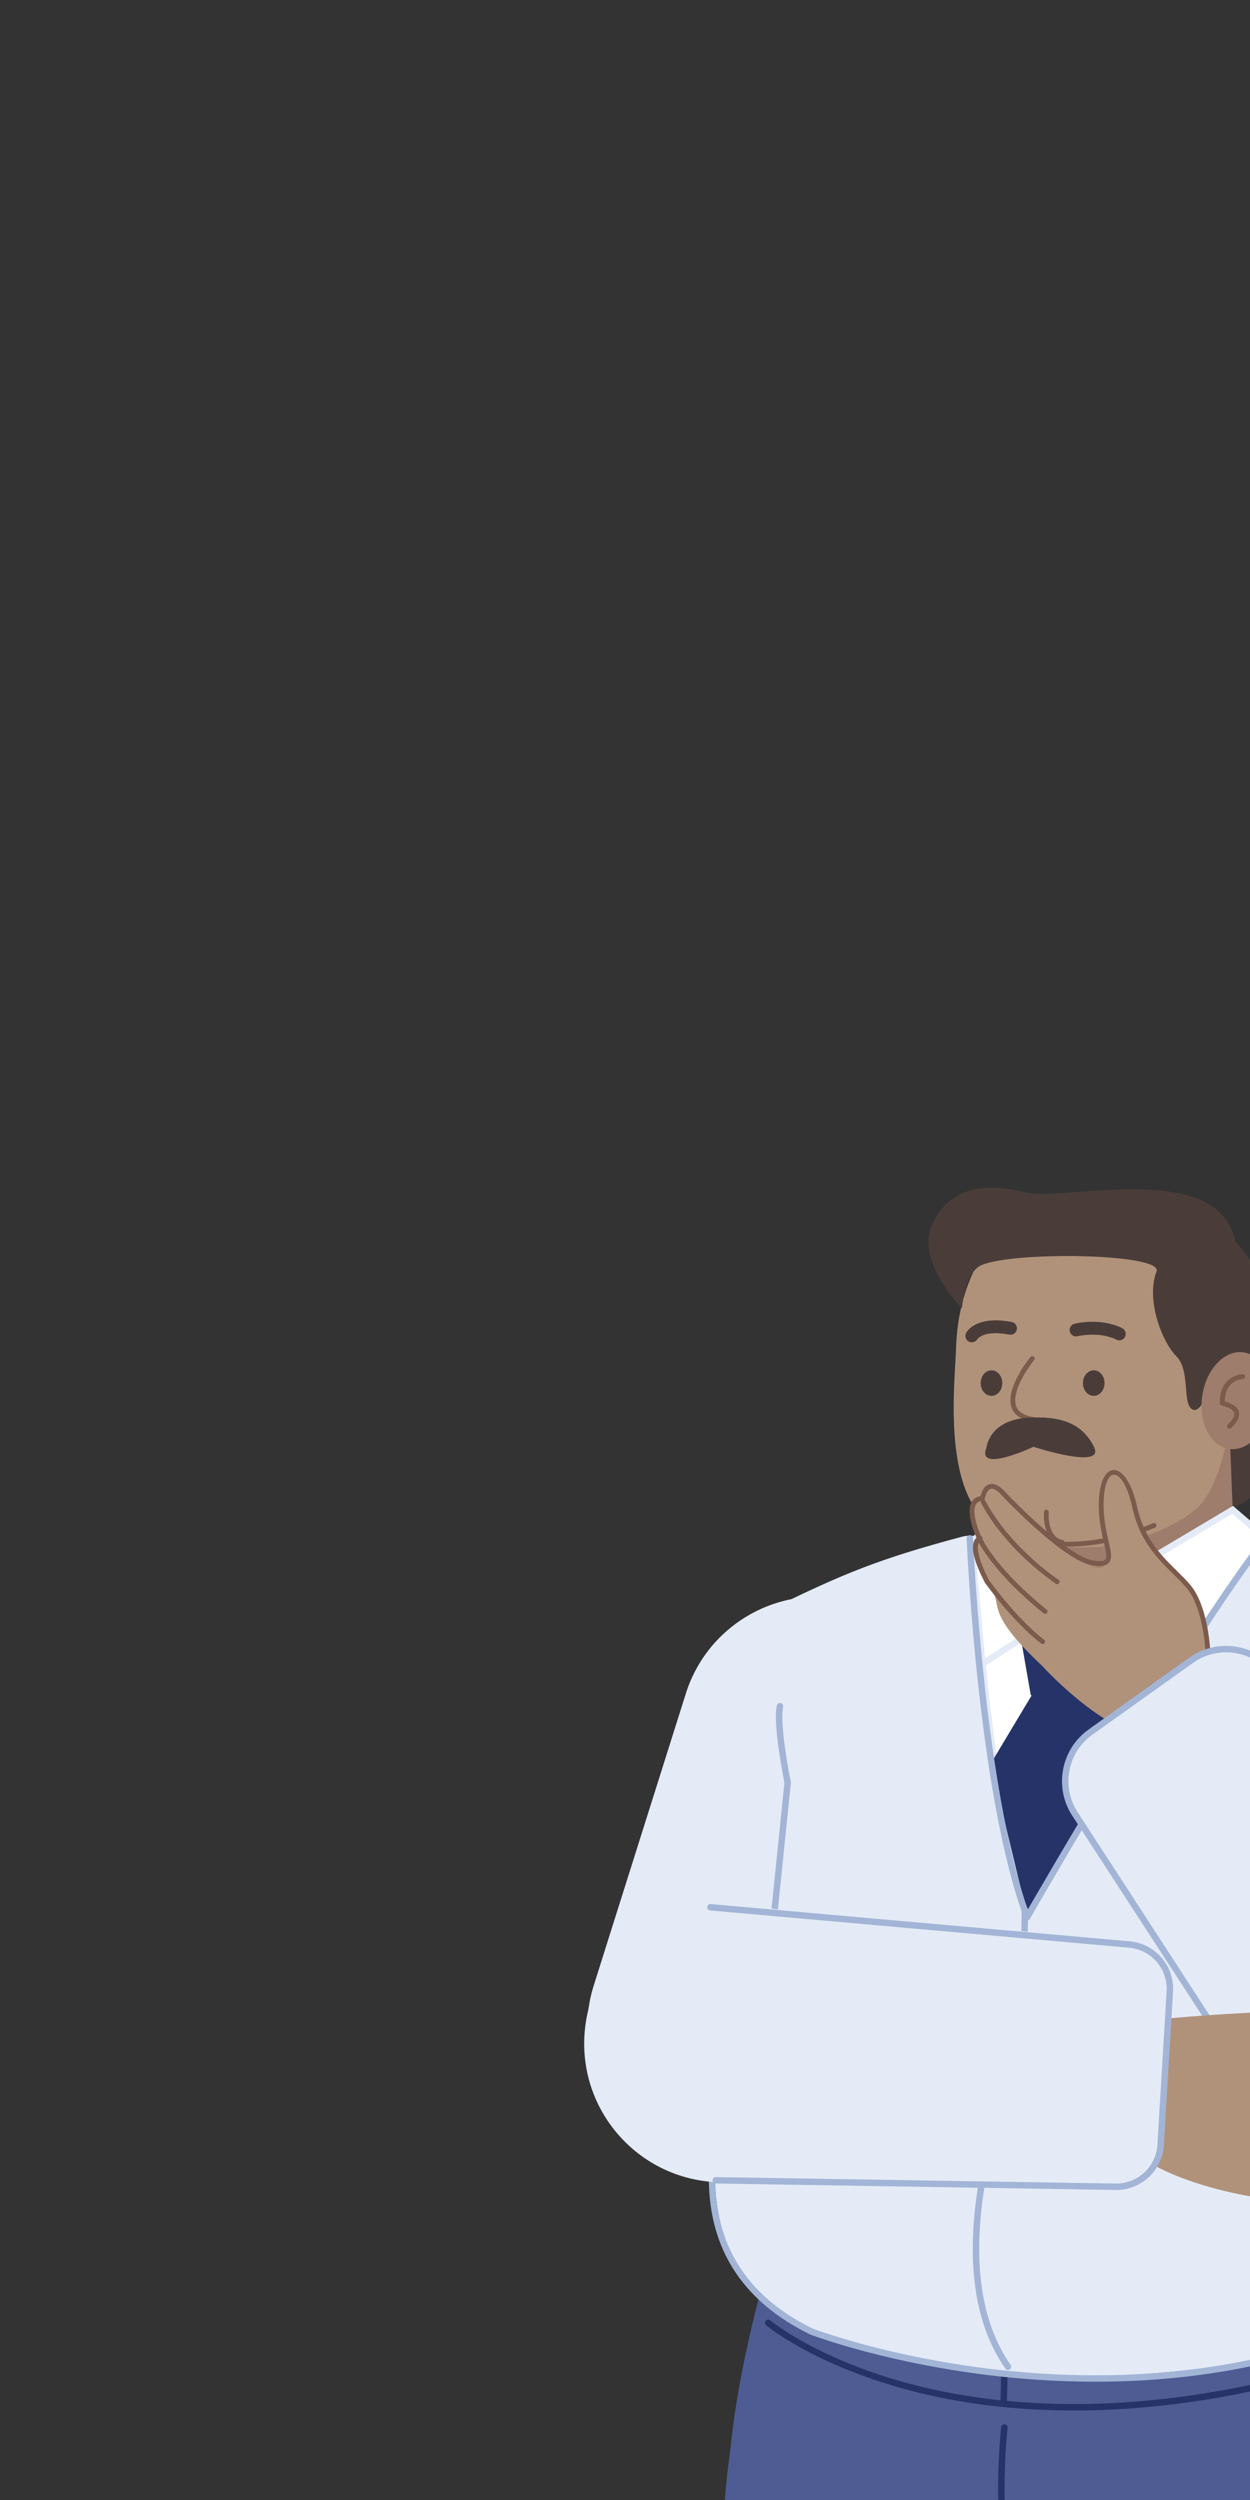 <svg width="291" height="582" viewBox="0 0 291 582" fill="none" xmlns="http://www.w3.org/2000/svg">
<rect x="0" y="0" width="291" height="582" fill="#333333" stroke="none"/>
<g clip-path="url(#clip0)">
<path fill-rule="evenodd" clip-rule="evenodd" d="M171.49 787.171C171.49 787.171 160.514 565.014 173.893 559.594C192.452 552.078 248.311 572.586 251.138 603.996C253.964 635.407 234.883 793.944 234.883 793.944C234.883 793.944 239.669 813.042 231.529 818.596C220.334 823.171 209.372 803.517 177.056 807.712C162.167 800.284 171.49 787.171 171.49 787.171Z" fill="#4E5C93"/>
<path fill-rule="evenodd" clip-rule="evenodd" d="M246.464 607.927L269.006 788.9C269.006 788.9 259.968 814.625 277.914 819.002C283.496 820.365 293.822 813.602 305.792 812.086C317.762 810.569 331.374 814.298 334.278 809.432C340.086 799.702 333.524 784.858 333.524 784.858C333.524 784.858 339.786 631.988 333.008 573.32C330.251 549.469 250.533 573.502 246.464 607.927Z" fill="#4E5C93"/>
<path fill-rule="evenodd" clip-rule="evenodd" d="M177.955 530.263C177.955 530.263 165.163 573.445 170.838 595.973C175.42 614.161 222.64 635.945 251.316 637.531C266.706 638.383 322.105 622.253 328.971 600.1C335.719 578.326 332.101 562.829 328.423 550.433C325.771 541.495 322.743 529.787 322.743 529.787C322.743 529.787 190.606 530.963 177.955 530.263Z" fill="#4E5C93"/>
<path d="M233.92 564.363C233.509 564.313 233.135 564.605 233.084 565.016L233.009 565.697L232.905 566.786C232.847 567.433 232.79 568.146 232.736 568.922C231.737 583.224 232.604 599.409 236.764 614.755C237.766 618.453 238.946 622.007 240.312 625.397C240.467 625.781 240.904 625.967 241.288 625.812C241.672 625.657 241.858 625.22 241.703 624.836C240.36 621.502 239.199 618.005 238.212 614.362C234.103 599.204 233.244 583.176 234.232 569.027L234.331 567.717C234.365 567.303 234.399 566.913 234.433 566.547L234.543 565.458C234.555 565.349 234.565 565.262 234.573 565.199C234.624 564.788 234.331 564.414 233.92 564.363Z" fill="#253368"/>
<path d="M179.324 540.18C179.006 539.914 178.533 539.956 178.267 540.273C178.001 540.591 178.043 541.064 178.361 541.33L178.655 541.566L178.96 541.802C179.124 541.926 179.304 542.061 179.502 542.205C180.435 542.887 181.553 543.646 182.858 544.462C186.575 546.788 191.04 549.111 196.255 551.277C209.954 556.967 226.296 560.575 245.296 561.099C269.485 561.766 296.366 557.353 325.954 546.863C326.344 546.725 326.548 546.296 326.41 545.906C326.271 545.515 325.843 545.311 325.452 545.45C296.036 555.878 269.339 560.262 245.337 559.6C226.524 559.081 210.363 555.513 196.83 549.892C191.693 547.758 187.302 545.473 183.653 543.191L182.832 542.668C182.038 542.155 181.325 541.67 180.695 541.218L180.031 540.731L179.581 540.386C179.449 540.283 179.364 540.213 179.324 540.18Z" fill="#253368"/>
<path d="M234.207 533.472C233.827 533.464 233.508 533.74 233.451 534.105L233.442 534.206L232.932 558.71C232.923 559.124 233.252 559.467 233.666 559.476C234.045 559.484 234.365 559.208 234.422 558.843L234.431 558.741L234.941 534.237C234.95 533.823 234.621 533.481 234.207 533.472Z" fill="#253368"/>
<path d="M178.613 529.548C178.199 529.527 177.847 529.845 177.825 530.259C177.806 530.638 178.072 530.966 178.435 531.034L178.536 531.046L322.379 538.403C322.792 538.425 323.145 538.106 323.167 537.693C323.185 537.314 322.92 536.986 322.557 536.917L322.455 536.905L178.613 529.548Z" fill="#253368"/>
<path fill-rule="evenodd" clip-rule="evenodd" d="M292.672 331.749C292.672 331.749 297.317 345.687 289.292 349.909C282.241 353.62 275.356 352.443 274.511 342.73C273.665 333.016 277.045 306.408 283.381 307.252C289.714 308.098 292.672 331.749 292.672 331.749Z" fill="#4A3D39"/>
<path fill-rule="evenodd" clip-rule="evenodd" d="M229.523 334.566L230.081 361.113C230.401 376.248 242.456 388.515 257.585 389.096C274.234 389.733 287.903 376.065 287.266 359.417L286.219 332.057L229.523 334.566Z" fill="#9E7D6C"/>
<path fill-rule="evenodd" clip-rule="evenodd" d="M257.373 359.987C257.373 359.987 241.347 361.819 231.275 355.409C219.182 347.713 222.314 322.094 222.576 313.742C223.032 299.092 229.443 291.307 229.443 291.307C229.443 291.307 235.853 278.945 261.494 278.945C287.135 278.945 288.05 302.753 288.05 313.742C288.05 324.731 285.266 345.596 278.435 351.287C270.194 358.156 257.373 359.987 257.373 359.987Z" fill="#B0927B"/>
<path fill-rule="evenodd" clip-rule="evenodd" d="M223.948 304.585C223.948 304.585 212.96 293.596 217.081 284.898C221.201 276.198 229.442 275.281 238.601 277.57C247.757 279.861 283.534 269.667 287.593 289.018C303.16 305.959 291.841 320.77 291.841 320.77C291.841 320.77 285.401 313.692 283.111 319.644C280.822 325.596 279.031 329.64 277.199 327.808C275.366 325.977 277.025 318.907 273.82 315.702C270.614 312.496 266.641 302.61 269.278 295.885C270.193 291.765 235.853 291.307 228.527 294.513C224.396 296.32 223.948 304.585 223.948 304.585Z" fill="#4A3D39"/>
<path d="M226.563 308.667C228.548 307.418 231.49 306.995 235.524 307.751C236.338 307.903 236.874 308.687 236.722 309.501C236.569 310.316 235.786 310.852 234.971 310.7C231.639 310.075 229.461 310.388 228.162 311.206C227.808 311.429 227.628 311.613 227.575 311.683L227.561 311.703C227.17 312.434 226.261 312.709 225.53 312.318C224.8 311.926 224.525 311.017 224.916 310.287C225.175 309.803 225.701 309.21 226.563 308.667Z" fill="#4A3D39"/>
<path d="M251.379 307.934C253.836 307.569 256.472 307.604 258.992 308.325C259.779 308.55 260.534 308.839 261.249 309.197C261.99 309.567 262.29 310.468 261.92 311.209C261.549 311.95 260.648 312.25 259.907 311.88C259.362 311.607 258.781 311.384 258.167 311.209C256.12 310.623 253.89 310.594 251.821 310.901L251.357 310.977C251.133 311.017 250.968 311.052 250.868 311.077C250.064 311.278 249.25 310.789 249.049 309.986C248.848 309.182 249.337 308.368 250.14 308.167L250.36 308.116C250.611 308.061 250.955 307.997 251.379 307.934Z" fill="#4A3D39"/>
<path d="M240.673 315.832C240.913 316.029 240.947 316.384 240.749 316.623L240.564 316.856C240.413 317.049 240.245 317.271 240.063 317.519C239.544 318.23 239.024 319.005 238.54 319.817C237.754 321.135 237.14 322.42 236.765 323.614C235.468 327.744 237.105 330.063 243.131 330.063C243.441 330.063 243.693 330.314 243.693 330.625C243.693 330.936 243.441 331.188 243.131 331.188C236.335 331.188 234.17 328.122 235.692 323.277C236.096 321.989 236.746 320.628 237.574 319.241C238.077 318.396 238.616 317.592 239.155 316.855L239.556 316.32L239.881 315.908C240.079 315.668 240.433 315.634 240.673 315.832Z" fill="#7C5B4D"/>
<path fill-rule="evenodd" clip-rule="evenodd" d="M257.144 321.984C257.144 323.628 256.016 324.96 254.626 324.96C253.235 324.96 252.107 323.628 252.107 321.984C252.107 320.34 253.235 319.008 254.626 319.008C256.016 319.008 257.144 320.34 257.144 321.984Z" fill="#4A3D39"/>
<path fill-rule="evenodd" clip-rule="evenodd" d="M233.336 321.984C233.336 323.628 232.208 324.96 230.818 324.96C229.427 324.96 228.301 323.628 228.301 321.984C228.301 320.34 229.427 319.008 230.818 319.008C232.208 319.008 233.336 320.34 233.336 321.984Z" fill="#4A3D39"/>
<path fill-rule="evenodd" clip-rule="evenodd" d="M229.617 337.101C229.617 337.101 230.179 330.626 239.19 330.062C246.972 329.576 251.928 331.325 254.676 336.819C257.422 342.314 240.597 336.819 240.597 336.819C240.597 336.819 227.328 343.053 229.617 337.101Z" fill="#4A3D39"/>
<path fill-rule="evenodd" clip-rule="evenodd" d="M295.741 327.271C294.795 333.477 290.481 337.966 286.105 337.3C281.731 336.631 278.953 331.06 279.9 324.853C280.846 318.648 285.16 314.158 289.534 314.826C293.91 315.493 296.689 321.066 295.741 327.271Z" fill="#9E7D6C"/>
<path d="M268.439 354.601C268.725 354.481 269.055 354.617 269.174 354.903C269.294 355.19 269.159 355.52 268.872 355.639C256.255 360.91 245.213 361.069 236.256 358.166C235.012 357.763 233.924 357.331 232.997 356.897C232.752 356.782 232.532 356.674 232.335 356.572L232.148 356.473C232.001 356.395 231.9 356.337 231.845 356.304C231.579 356.144 231.493 355.799 231.653 355.532C231.813 355.266 232.159 355.18 232.425 355.34C232.596 355.443 232.948 355.632 233.474 355.878C234.359 356.292 235.404 356.708 236.603 357.096C245.313 359.919 256.08 359.763 268.439 354.601Z" fill="#7C5B4D"/>
<path d="M243.648 351.464C243.957 351.492 244.185 351.765 244.157 352.075L244.147 352.244C244.098 353.216 244.176 354.362 244.479 355.439C244.955 357.127 245.875 358.213 247.368 358.512C247.672 358.573 247.87 358.869 247.809 359.174C247.748 359.479 247.451 359.676 247.147 359.615C245.179 359.221 243.976 357.801 243.396 355.744C243.054 354.53 242.968 353.271 243.023 352.188L243.037 351.973C243.062 351.695 243.286 351.482 243.557 351.463L243.648 351.464Z" fill="#7C5B4D"/>
<path d="M289.306 319.926C289.617 319.926 289.869 320.178 289.869 320.488C289.869 320.799 289.617 321.051 289.306 321.051C289.194 321.051 288.971 321.071 288.677 321.135C288.179 321.242 287.681 321.436 287.218 321.735C285.998 322.524 285.22 323.903 285.099 326.071L285.09 326.246L285.192 326.274C287.194 326.834 288.279 327.694 288.45 328.864L288.467 329.019C288.551 330.1 287.87 331.223 286.612 332.459C286.39 332.677 286.034 332.674 285.816 332.452C285.599 332.23 285.602 331.874 285.823 331.657C286.863 330.635 287.396 329.756 287.346 329.105C287.289 328.364 286.412 327.705 284.391 327.229C284.137 327.17 283.957 326.943 283.957 326.682C283.957 323.786 284.947 321.864 286.607 320.79C287.61 320.141 288.609 319.926 289.306 319.926Z" fill="#7C5B4D"/>
<path fill-rule="evenodd" clip-rule="evenodd" d="M159.152 502.687C176.206 508.168 194.464 498.73 199.852 481.648L221.281 413.715C226.628 396.763 217.279 378.676 200.357 373.237C183.304 367.755 165.046 377.193 159.658 394.276L138.227 462.21C132.881 479.16 142.231 497.248 159.152 502.687Z" fill="#E4EBF7"/>
<path fill-rule="evenodd" clip-rule="evenodd" d="M176.721 464.349C176.721 464.349 143.772 530.363 195.729 544.98C220.71 552.008 241.175 554.196 259.658 553.131C300.063 550.8 320.429 543.699 325.478 538.193C339.041 523.407 331.764 500.054 334.842 464.652C337.646 432.374 352.887 394.422 335.163 376.605C321.815 368.55 309.26 362.042 291.311 356.997C277.605 353.145 268.206 377.895 254.748 377.634C243.576 377.418 234.075 355.04 223.988 357.737C204.342 362.987 196.32 366.386 180.015 374.325C180.015 374.325 173.568 399.114 180.923 435.042C180.923 435.042 175.637 450.06 176.721 464.349Z" fill="#E4EBF7"/>
<path fill-rule="evenodd" clip-rule="evenodd" d="M227.85 365.273C227.85 365.273 230.34 418.873 240.112 444.109C271.072 390.992 291.094 359.059 291.936 358.969L253.822 375.1L227.85 365.273Z" fill="white"/>
<path fill-rule="evenodd" clip-rule="evenodd" d="M237.717 381.75L251.107 372.451L265.102 384.298L256.966 395.104L239.971 394.666L237.717 381.75Z" fill="#253368"/>
<path fill-rule="evenodd" clip-rule="evenodd" d="M230.648 410.572L240.275 394.506L257.161 395.035L260.959 408.141L239.123 445.768L230.648 410.572Z" fill="#253368"/>
<path fill-rule="evenodd" clip-rule="evenodd" d="M229.529 386.311L252.483 372.945L230.753 356.208L226.98 359.753L229.529 386.311Z" fill="white"/>
<path fill-rule="evenodd" clip-rule="evenodd" d="M252.482 372.945L271.724 388.195L292.357 358.981L288.295 353.785L252.482 372.945Z" fill="white"/>
<path fill-rule="evenodd" clip-rule="evenodd" d="M228.667 387.382L251.651 372.497L230.533 354.229L226.148 359.303L228.667 387.382Z" fill="white"/>
<path d="M229.965 353.738L225.581 358.813C225.448 358.966 225.383 359.168 225.401 359.37L227.92 387.449C227.97 388.011 228.601 388.318 229.075 388.011L252.059 373.127C252.479 372.855 252.52 372.257 252.142 371.93L231.024 353.661C230.71 353.39 230.236 353.425 229.965 353.738ZM230.609 355.286L250.405 372.41L229.302 386.076L226.923 359.551L230.609 355.286Z" fill="#E4EBF7"/>
<path fill-rule="evenodd" clip-rule="evenodd" d="M251.652 372.497L272.094 390.432L294.471 357.941L286.959 351.489L251.652 372.497Z" fill="white"/>
<path d="M295.47 357.811L287.038 350.569L250.381 372.38L272.233 391.552L295.47 357.811ZM286.878 352.409L293.47 358.07L271.954 389.312L252.921 372.613L286.878 352.409Z" fill="#E4EBF7"/>
<path d="M238.608 443.875C238.987 443.88 239.297 444.167 239.342 444.533L239.347 444.635L238.905 476.735C238.903 476.841 238.879 476.945 238.835 477.041L238.467 477.864L238.044 478.845C237.762 479.511 237.459 480.244 237.141 481.042C235.865 484.235 234.588 487.791 233.397 491.616C230.082 502.26 228.058 512.885 227.961 522.783C227.853 533.772 230.151 543.184 235.27 550.555C235.506 550.895 235.422 551.362 235.082 551.598C234.741 551.835 234.274 551.75 234.038 551.41C228.721 543.755 226.35 534.044 226.461 522.768C226.56 512.704 228.61 501.943 231.965 491.17C233.168 487.306 234.458 483.713 235.748 480.485L236.127 479.547C236.374 478.942 236.61 478.38 236.832 477.862L237.406 476.556L237.847 444.615C237.853 444.235 238.139 443.925 238.506 443.88L238.608 443.875Z" fill="#A3B5D6"/>
<path d="M180.849 397.035C180.943 396.632 181.346 396.381 181.75 396.475C182.153 396.569 182.404 396.972 182.31 397.375C181.991 398.746 182.084 401.43 182.507 404.992L182.558 405.407C182.71 406.64 182.897 407.942 183.11 409.286C183.284 410.382 183.468 411.459 183.653 412.487L184.103 414.859C184.113 414.909 184.118 414.959 184.118 415.01L184.114 415.085L178.67 468.143C178.658 468.259 178.619 468.371 178.557 468.469L178.292 468.899C178.221 469.017 178.139 469.153 178.047 469.309L177.684 469.931C177.372 470.472 177.038 471.07 176.685 471.721C175.273 474.329 173.86 477.247 172.542 480.405C168.336 490.477 166.031 500.606 166.613 510.024C167.469 523.891 174.535 534.911 189.211 542.096L189.972 542.375C190.131 542.432 190.304 542.493 190.488 542.558L191.316 542.844C192.178 543.137 193.143 543.453 194.206 543.787C198.261 545.06 202.902 546.334 208.054 547.524C222.235 550.798 237.5 552.815 253.293 552.955C273.509 553.134 293.153 550.202 311.674 543.542C315.165 542.287 318.603 540.902 321.988 539.385L323.294 538.791L323.573 538.463C323.883 538.09 324.23 537.648 324.603 537.141C325.675 535.687 326.749 534.004 327.751 532.113C333.021 522.172 334.26 511.012 328.979 499.337C328.809 498.96 328.976 498.516 329.353 498.345C329.731 498.174 330.175 498.342 330.346 498.719C335.838 510.862 334.547 522.495 329.076 532.816C328.038 534.775 326.925 536.52 325.811 538.031L325.355 538.636C325.208 538.827 325.065 539.007 324.928 539.176L324.547 539.636C324.439 539.763 324.356 539.856 324.302 539.915C324.235 539.988 324.154 540.048 324.064 540.089C320.174 541.884 316.212 543.504 312.182 544.953C293.483 551.677 273.664 554.635 253.28 554.455C237.37 554.314 221.998 552.283 207.716 548.985C202.525 547.787 197.847 546.503 193.757 545.218L192.715 544.886C191.874 544.615 191.103 544.358 190.404 544.116L189.465 543.787L188.796 543.542C188.732 543.518 188.674 543.495 188.613 543.47C173.381 536.016 166.004 524.511 165.115 510.116C164.517 500.434 166.871 490.092 171.158 479.827C172.497 476.62 173.931 473.657 175.366 471.007L175.788 470.236C175.995 469.865 176.194 469.512 176.385 469.181L176.864 468.364L177.196 467.816L182.61 415.043L182.437 414.156C182.399 413.956 182.359 413.745 182.318 413.524C182.083 412.258 181.848 410.905 181.628 409.521C181.413 408.161 181.224 406.843 181.069 405.591C180.581 401.643 180.463 398.692 180.849 397.035Z" fill="#A3B5D6"/>
<path d="M294.31 357.484C294.569 357.161 295.042 357.11 295.364 357.37C295.687 357.63 295.738 358.102 295.478 358.424C289.878 365.381 281.827 377.312 271.972 393.004L269.703 396.632C269.193 397.45 268.68 398.276 268.164 399.109C262.574 408.132 256.79 417.714 251.067 427.371L248.431 431.832C246.484 435.136 244.667 438.24 243.009 441.088L239.756 446.705C239.439 447.257 238.622 447.188 238.402 446.59C235.074 437.545 232.332 425.332 230.112 410.727C228.467 399.904 227.195 388.356 226.247 376.767L226.073 374.594C225.814 371.278 225.596 368.145 225.415 365.24L225.263 362.688C225.222 361.97 225.185 361.297 225.152 360.673L225.03 358.167C225.013 357.753 225.335 357.403 225.749 357.386C226.163 357.369 226.512 357.691 226.529 358.105L226.583 359.278C226.617 359.963 226.656 360.726 226.702 361.563L226.761 362.603C226.965 366.185 227.232 370.177 227.569 374.477C228.53 386.76 229.853 399.042 231.595 410.502L231.9 412.469C233.9 425.16 236.309 435.939 239.16 444.243L239.266 444.55L240.824 441.862C242.278 439.358 243.869 436.632 245.574 433.73L247.139 431.07C253.279 420.65 259.538 410.229 265.594 400.413L266.889 398.319C267.664 397.067 268.432 395.833 269.192 394.616L271.652 390.695C281.105 375.7 288.844 364.273 294.31 357.484Z" fill="#A3B5D6"/>
<path d="M219.83 477.608C232.256 475.726 248.213 476.126 267.164 480.39C267.568 480.48 267.822 480.882 267.731 481.286C267.64 481.69 267.239 481.944 266.835 481.853C248.071 477.631 232.301 477.237 220.054 479.091C218.754 479.288 217.607 479.497 216.619 479.707L216.255 479.786C215.977 479.848 215.727 479.906 215.507 479.96L214.989 480.094C214.591 480.209 214.175 479.979 214.061 479.581C213.946 479.183 214.176 478.768 214.574 478.653L214.927 478.559L215.389 478.445C215.557 478.406 215.737 478.364 215.931 478.321C217.031 478.078 218.333 477.834 219.83 477.608Z" fill="#A3B5D6"/>
<path d="M225.305 468.249L228.688 468.496L231.862 468.718C232.934 468.791 234.018 468.864 235.106 468.935L238.607 469.157L242.31 469.375C249.181 469.761 254.08 469.921 256.136 469.78C256.549 469.752 256.907 470.064 256.935 470.477C256.964 470.89 256.652 471.248 256.238 471.277L255.914 471.295C253.509 471.413 248.36 471.227 241.229 470.816L238.515 470.654C237.899 470.616 237.275 470.577 236.643 470.537C234.463 470.398 232.279 470.252 230.159 470.104L225.191 469.745C224.778 469.713 224.469 469.353 224.5 468.94C224.529 468.561 224.834 468.27 225.203 468.248L225.305 468.249Z" fill="#A3B5D6"/>
<path fill-rule="evenodd" clip-rule="evenodd" d="M331.188 508.569C349.03 506.72 361.95 490.692 359.968 472.865L352.086 401.925C350.125 384.285 334.3 371.529 316.645 373.358H316.644C298.803 375.207 285.883 391.235 287.865 409.062L295.747 480.002C297.708 497.642 313.533 510.399 331.188 508.569Z" fill="#E4EBF7"/>
<path fill-rule="evenodd" clip-rule="evenodd" d="M242.673 387.88C242.673 387.88 260.61 407.743 272.732 404.209C283.709 401.008 280.482 386.487 280.482 386.487C280.482 386.487 283.172 374.472 273.518 365.986C262.551 356.347 263.349 342.099 259.017 343.278C253.37 344.815 258.471 360.726 257.829 363.241C255.705 371.562 232.676 346.45 231.743 346.156C229.512 345.453 228.861 348.249 228.284 348.654C227.048 349.522 226.217 350.863 226.235 353.379C226.245 354.778 227.625 356.193 227.571 357.927C227.567 358.068 226.398 364.359 230.046 368.85C234.261 374.038 228.12 374.142 242.673 387.88Z" fill="#B0927B"/>
<path d="M228.658 349.182C228.932 349.036 229.273 349.141 229.419 349.415C231.148 352.669 233.446 355.803 236.174 358.785C238.419 361.238 240.826 363.449 243.232 365.382C243.934 365.945 244.593 366.451 245.198 366.895L245.846 367.362C246.113 367.552 246.309 367.686 246.426 367.762C246.685 367.933 246.757 368.282 246.586 368.542C246.415 368.801 246.067 368.873 245.807 368.702L245.565 368.538C245.372 368.406 245.149 368.249 244.898 368.068C244.182 367.552 243.385 366.948 242.528 366.259C240.079 364.292 237.631 362.043 235.344 359.544C232.555 356.497 230.202 353.287 228.425 349.943C228.279 349.668 228.384 349.328 228.658 349.182Z" fill="#7C5B4D"/>
<path d="M227.872 357.586C228.149 357.444 228.488 357.552 228.63 357.829C228.772 358.105 228.663 358.444 228.387 358.586C227.487 359.049 227.411 360.573 228.114 362.882C228.338 363.618 228.631 364.4 228.977 365.208C229.199 365.727 229.434 366.234 229.671 366.718L229.91 367.195C230.1 367.568 230.247 367.841 230.292 367.93C233.51 372.291 236.601 375.817 239.453 378.577C240.448 379.54 241.342 380.338 242.12 380.98L242.5 381.288L242.827 381.544C242.945 381.634 243.024 381.692 243.061 381.718C243.315 381.897 243.375 382.248 243.196 382.502C243.017 382.756 242.666 382.816 242.412 382.637L242.145 382.438C241.933 382.276 241.685 382.08 241.404 381.847C240.603 381.187 239.688 380.369 238.671 379.385C235.774 376.582 232.642 373.01 229.35 368.54L229.2 368.267C229.119 368.116 229.02 367.927 228.907 367.706C228.579 367.061 228.25 366.367 227.943 365.651C227.582 364.808 227.274 363.988 227.037 363.21C226.187 360.417 226.288 358.401 227.872 357.586Z" fill="#7C5B4D"/>
<path d="M255.805 351.074C255.555 339.672 261.971 339.082 264.606 350.296L264.684 350.639C265.832 355.781 267.96 359.413 271.505 363.198L271.864 363.577C272.58 364.324 275.201 366.899 275.755 367.476C276.319 368.062 276.797 368.593 277.224 369.113C278.464 370.623 279.438 372.699 280.187 375.2C280.742 377.052 281.143 379.032 281.415 381.01C281.491 381.564 281.553 382.086 281.602 382.569L281.663 383.238C281.679 383.425 281.688 383.567 281.694 383.658C281.711 383.968 281.474 384.234 281.164 384.252C280.854 384.269 280.588 384.032 280.57 383.722L280.53 383.185L280.515 383.025C280.464 382.464 280.394 381.838 280.301 381.164C280.036 379.238 279.646 377.314 279.109 375.522C278.399 373.152 277.485 371.204 276.355 369.827C276.029 369.431 275.671 369.025 275.261 368.589L274.768 368.076C273.981 367.278 271.722 365.054 271.052 364.355C267.285 360.426 264.974 356.67 263.71 351.415L263.587 350.885C261.289 340.599 256.708 340.938 256.929 351.05C256.972 352.988 257.208 354.77 257.641 356.85L257.812 357.638C257.939 358.194 258.369 360.07 258.465 360.571C258.663 361.601 258.714 362.312 258.589 362.896C258.271 364.389 256.927 364.804 254.285 364.39C252.066 364.042 249.022 362.253 245.311 359.326C244.13 358.395 242.901 357.363 241.634 356.245C239.625 354.472 237.621 352.574 235.715 350.675L234.76 349.716L233.353 348.265C233.298 348.206 233.249 348.154 233.206 348.108L233.066 347.946C233.044 347.922 233.02 347.896 232.994 347.868C232.819 347.68 232.624 347.492 232.416 347.318C231.877 346.868 231.354 346.598 230.923 346.58C230.239 346.553 229.655 347.195 229.25 348.935C229.195 349.174 228.991 349.349 228.747 349.368C227.009 349.507 226.523 350.921 227.025 353.472C227.179 354.255 227.422 355.095 227.731 355.957C227.878 356.369 228.034 356.768 228.191 357.144L228.421 357.677L228.734 358.346L228.775 358.428C228.903 358.678 229.065 358.975 229.266 359.317C229.846 360.3 230.614 361.439 231.595 362.718C234.412 366.387 238.369 370.429 243.659 374.721C243.901 374.917 243.938 375.271 243.742 375.512C243.546 375.754 243.192 375.79 242.951 375.595C237.593 371.248 233.574 367.142 230.703 363.403C229.694 362.088 228.9 360.911 228.297 359.888C228.084 359.526 227.911 359.21 227.773 358.939L227.541 358.459C227.482 358.333 227.406 358.167 227.318 357.964C227.097 357.46 226.877 356.911 226.671 356.336C226.345 355.425 226.087 354.532 225.921 353.689C225.356 350.818 225.928 348.796 228.072 348.331L228.252 348.296L228.281 348.191C228.798 346.393 229.666 345.484 230.817 345.455L230.968 345.456C231.701 345.486 232.426 345.86 233.137 346.455C233.302 346.592 233.458 346.736 233.604 346.881L233.817 347.1C233.941 347.234 234.032 347.339 234.055 347.371L234.713 348.058L235.562 348.927C235.862 349.231 236.178 349.549 236.509 349.878C238.4 351.762 240.388 353.645 242.379 355.401C243.63 356.506 244.844 357.526 246.007 358.443C249.573 361.255 252.491 362.97 254.459 363.279C256.585 363.611 257.336 363.38 257.489 362.662C257.566 362.3 257.539 361.781 257.404 361.02L257.321 360.589C257.157 359.81 256.698 357.818 256.678 357.725C256.144 355.301 255.854 353.29 255.805 351.074Z" fill="#7C5B4D"/>
<path fill-rule="evenodd" clip-rule="evenodd" d="M276.586 386.526L253.302 403.446C247.231 407.858 245.712 416.265 249.853 422.523L299.283 497.199C309.772 511.634 329.977 514.833 344.412 504.342C358.848 493.853 362.046 473.648 351.555 459.213L295.794 389.138C291.123 383.267 282.655 382.115 276.586 386.526Z" fill="#E4EBF7"/>
<path d="M276.857 385.91C283.196 381.388 291.935 382.572 296.848 388.561L297.069 388.837L352.219 459.394C352.474 459.72 352.417 460.191 352.09 460.446C351.794 460.678 351.377 460.652 351.112 460.4L351.037 460.317L295.887 389.76C291.582 384.254 283.763 383.044 278.005 386.939L277.728 387.131L254.297 403.848C248.606 407.908 247.056 415.672 250.699 421.594L250.877 421.875L299.6 496.903L299.7 497.02C299.763 497.092 299.846 497.184 299.947 497.294L300.055 497.411C300.438 497.826 300.889 498.289 301.405 498.789C302.88 500.219 304.572 501.65 306.451 502.985C314.188 508.481 322.535 510.697 330.977 507.796C331.369 507.661 331.796 507.869 331.93 508.261C332.065 508.653 331.856 509.08 331.465 509.214C322.492 512.297 313.676 509.957 305.582 504.207C303.637 502.826 301.888 501.346 300.361 499.866C299.932 499.451 299.546 499.058 299.202 498.696L298.953 498.43C298.759 498.219 298.612 498.055 298.487 497.905L298.397 497.795L249.619 422.692C245.376 416.16 246.943 407.478 253.145 402.833L253.426 402.627L276.857 385.91Z" fill="#A3B5D6"/>
<path fill-rule="evenodd" clip-rule="evenodd" d="M290.92 511.274C290.92 511.274 262.783 506.891 258.961 494.067C255.499 482.454 269.554 470.091 269.554 470.091C269.554 470.091 281.278 468.972 294.961 468.351C303.928 467.945 320.989 467.93 322.43 472.464C324.31 478.376 306.446 478.94 304.865 483.167C301.66 491.732 329.858 493.802 334.25 496.592C342.835 502.044 324.631 516.788 290.92 511.274Z" fill="#B0927B"/>
<path fill-rule="evenodd" clip-rule="evenodd" d="M270.252 498.346L271.896 462.58C272.151 457.045 268.002 452.292 262.483 451.797L169.794 443.464C151.969 442.645 136.854 456.432 136.035 474.256C135.216 492.081 149.002 507.195 166.827 508.014L259.89 508.221C265.431 508.233 269.998 503.88 270.252 498.346Z" fill="#E4EBF7"/>
<path d="M165.455 443.263L263.151 451.951C268.963 452.555 273.294 457.557 273.097 463.364L273.083 463.655L270.939 499.394C270.59 505.228 265.782 509.774 259.971 509.829L259.68 509.828L166.628 508.322C166.213 508.316 165.883 507.974 165.89 507.56C165.896 507.181 166.183 506.872 166.55 506.828L166.652 506.823L259.704 508.329C264.751 508.411 268.981 504.575 269.422 499.578L269.442 499.305L271.586 463.566C271.888 458.528 268.24 454.134 263.279 453.476L263.007 453.444L165.322 444.757C164.91 444.72 164.605 444.356 164.642 443.944C164.675 443.565 164.984 443.278 165.353 443.261L165.455 443.263Z" fill="#A3B5D6"/>
</g>
<defs>
<clipPath id="clip0">
<rect width="291" height="582" fill="white"/>
</clipPath>
</defs>
</svg>
